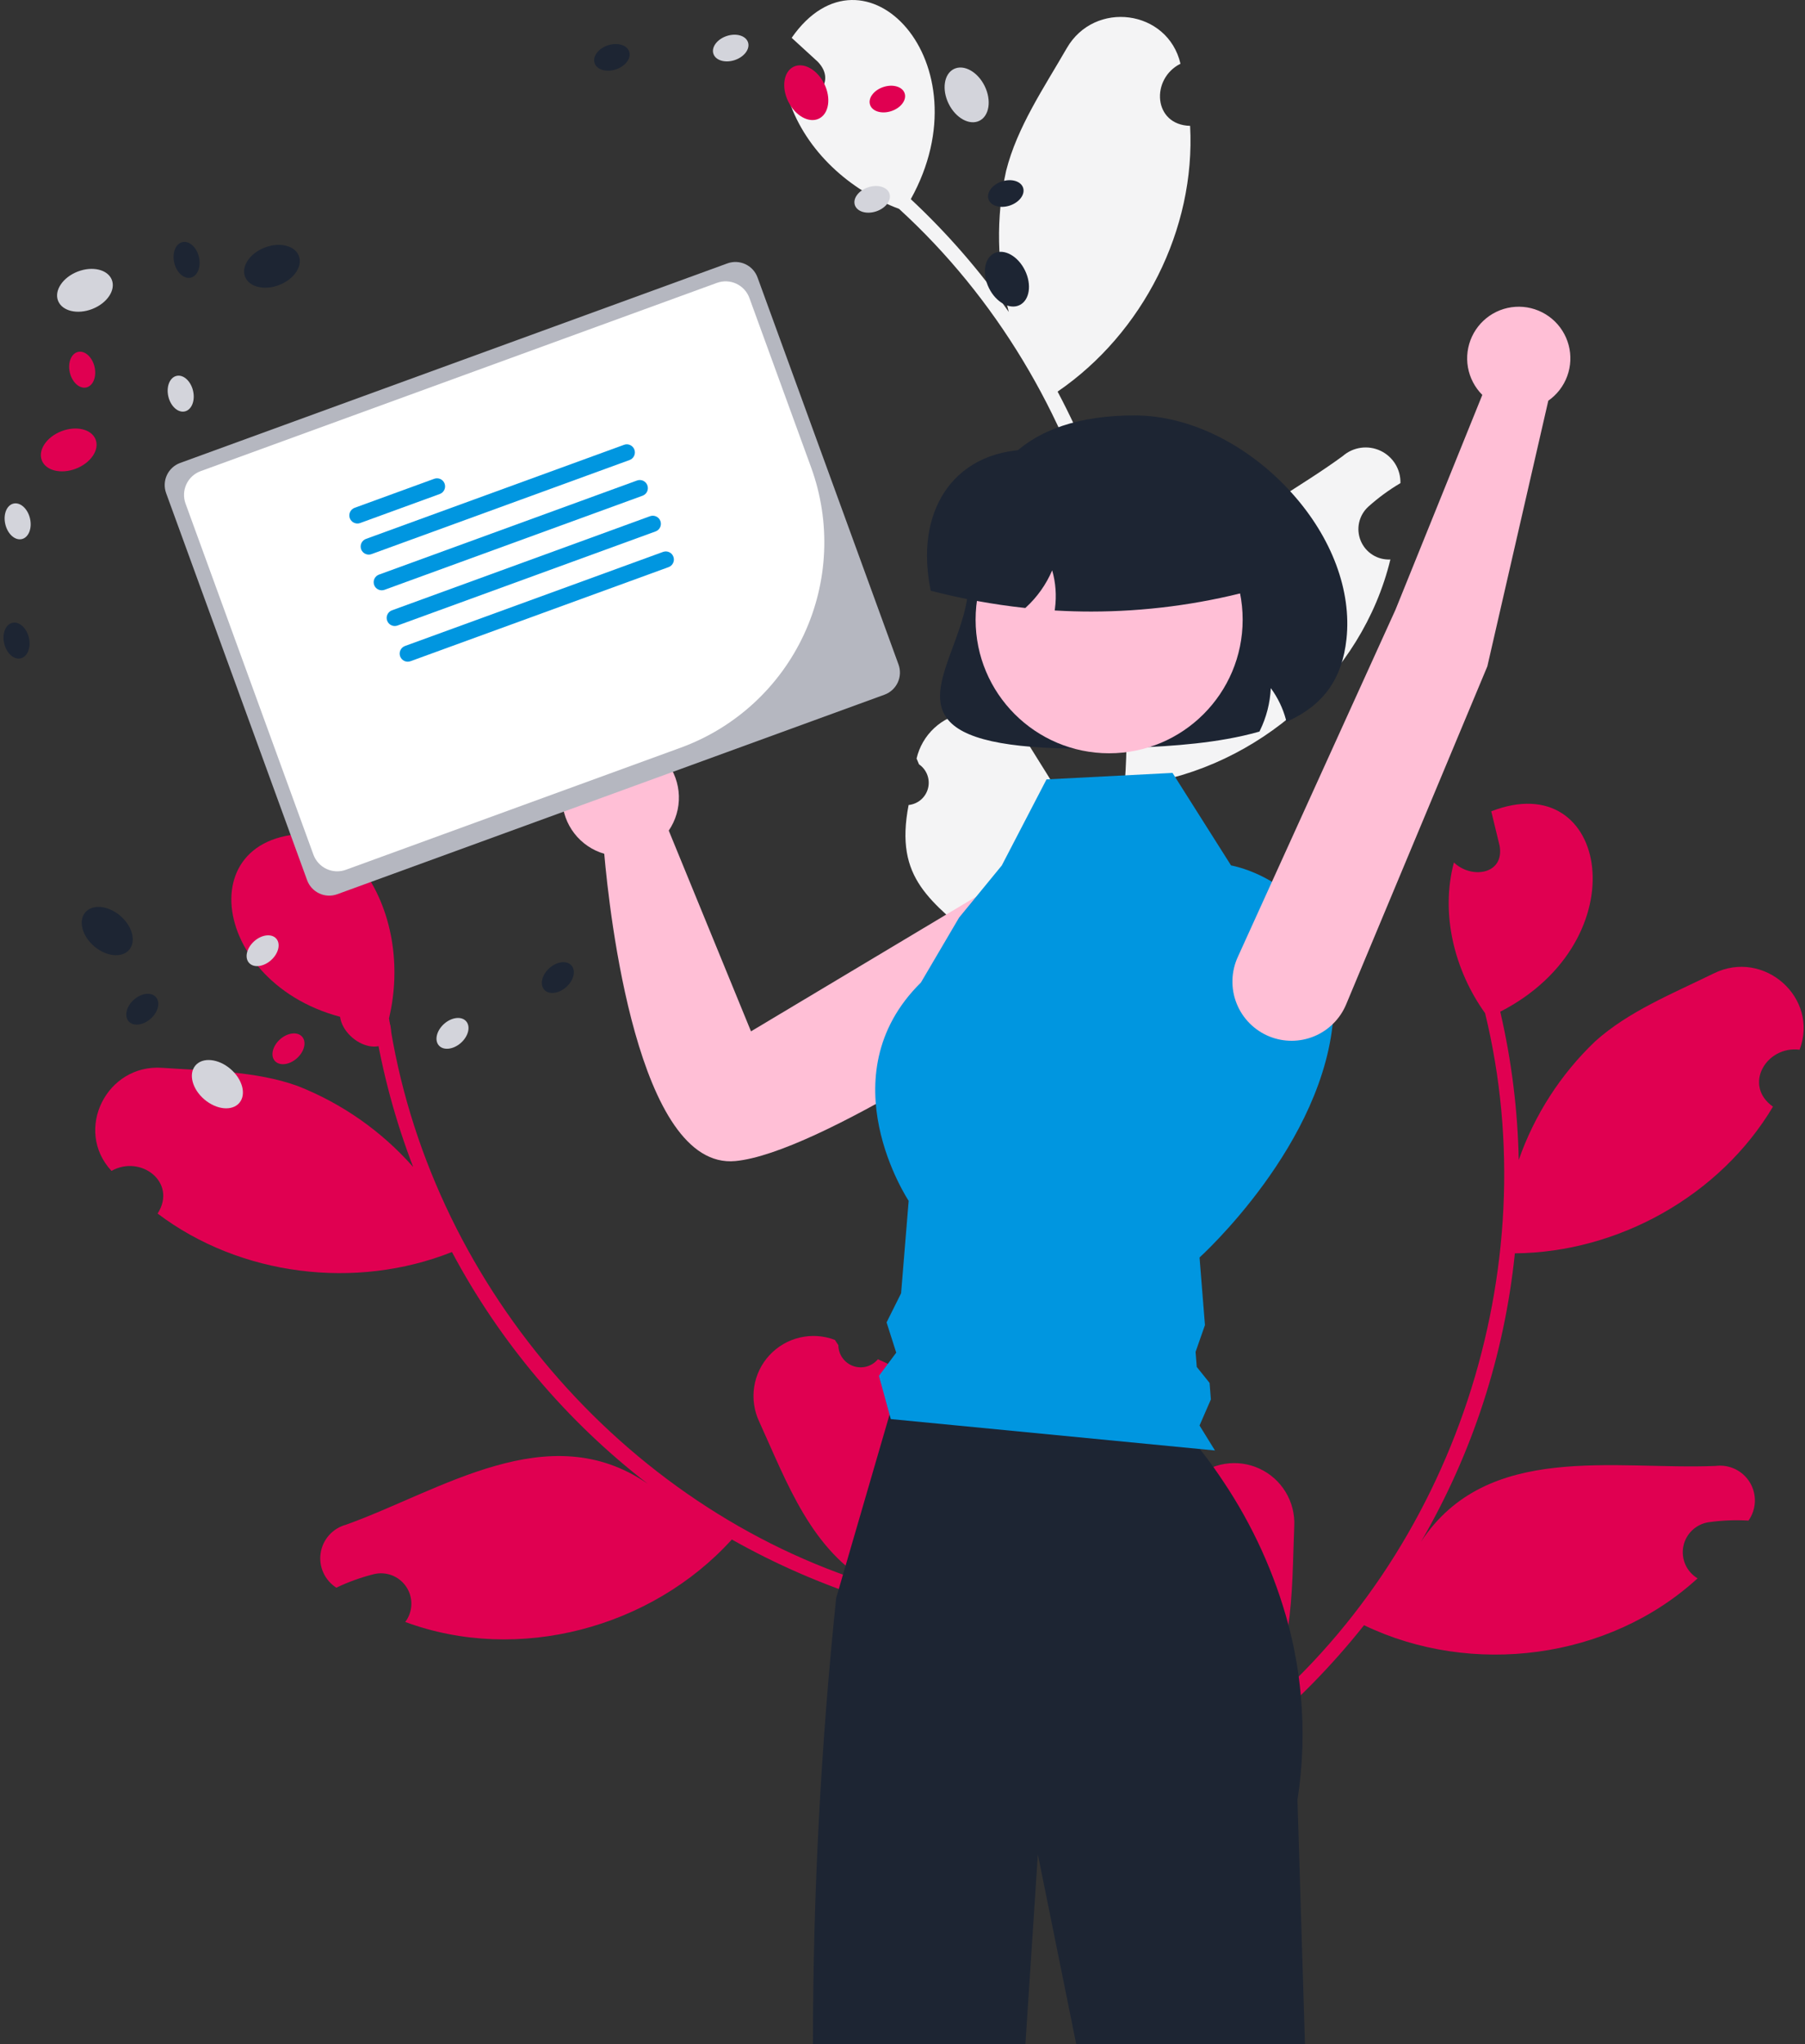 <svg width="106" height="120" viewBox="0 0 106 120" fill="none" xmlns="http://www.w3.org/2000/svg">
<rect x="0" y="0" width="106" height="120" fill="#333333" stroke="none"/>
<g clip-path="url(#clip0_750_11945)">
<path d="M68.171 88.845C68.408 88.972 68.679 89.022 68.946 88.99C69.213 88.958 69.464 88.845 69.664 88.665C69.865 88.486 70.005 88.249 70.067 87.987C70.128 87.725 70.108 87.451 70.008 87.201C70.035 87.068 70.054 86.973 70.081 86.84C70.594 86.361 71.239 86.046 71.932 85.935C72.625 85.825 73.336 85.924 73.972 86.22C74.609 86.516 75.143 86.996 75.505 87.597C75.867 88.199 76.042 88.895 76.006 89.596C75.844 93.552 76.039 97.819 73.41 101.008C85.407 91.204 90.876 74.501 87.213 59.479C85.415 56.974 84.577 53.646 85.383 50.63C86.394 51.614 88.366 51.349 88.065 49.646C87.903 48.973 87.736 48.302 87.575 47.628C94.484 44.932 96.288 55.207 88.103 59.391C88.767 62.247 89.131 65.164 89.188 68.096C90.112 65.452 91.65 63.066 93.676 61.133C95.638 59.367 98.231 58.328 100.644 57.143C103.58 55.697 106.839 58.564 105.683 61.624C103.728 61.374 102.345 63.71 104.119 64.966C101.004 70.198 95.031 73.524 88.962 73.577C88.348 79.548 86.469 85.319 83.45 90.507C87.327 84.61 94.829 86.308 100.759 86.057C101.152 86.007 101.552 86.073 101.908 86.247C102.265 86.42 102.563 86.694 102.767 87.034C102.971 87.374 103.071 87.766 103.056 88.163C103.04 88.559 102.91 88.942 102.681 89.266C101.901 89.22 101.118 89.252 100.344 89.361C99.981 89.415 99.642 89.58 99.376 89.834C99.109 90.087 98.928 90.417 98.856 90.778C98.785 91.139 98.827 91.513 98.976 91.85C99.126 92.186 99.376 92.468 99.692 92.656C94.49 97.425 86.43 98.451 80.105 95.407C78.234 97.764 76.124 99.919 73.809 101.839L64.404 97.355C64.42 97.235 64.442 97.112 64.461 96.993C65.305 97.463 66.204 97.828 67.137 98.079C66.134 94.254 65.016 92.013 68.171 88.845H68.171Z" fill="#E00051"/>
<path d="M51.554 79.795C51.382 80.002 51.151 80.151 50.891 80.222C50.632 80.293 50.357 80.283 50.103 80.192C49.85 80.102 49.631 79.935 49.475 79.716C49.319 79.496 49.235 79.235 49.233 78.966C49.158 78.853 49.104 78.771 49.029 78.658C48.373 78.408 47.657 78.36 46.974 78.519C46.29 78.678 45.669 79.038 45.191 79.553C44.713 80.067 44.4 80.713 44.291 81.407C44.183 82.1 44.283 82.811 44.581 83.447C46.223 87.049 47.652 91.075 51.289 93.036C36.481 88.482 25.116 75.077 22.844 59.782C23.564 56.784 23.085 53.385 21.201 50.896C20.636 52.189 18.709 52.688 18.346 50.997C18.242 50.313 18.144 49.628 18.04 48.943C10.624 49.053 12.828 59.249 21.986 60.036C22.448 62.932 23.212 65.771 24.264 68.508C22.411 66.408 20.087 64.778 17.482 63.753C14.999 62.857 12.205 62.873 9.524 62.686C6.259 62.455 4.322 66.339 6.547 68.737C8.263 67.768 10.425 69.41 9.256 71.242C14.114 74.913 20.901 75.74 26.541 73.499C29.361 78.797 33.278 83.433 38.031 87.098C32.216 83.1 25.908 87.503 20.322 89.507C19.939 89.61 19.594 89.821 19.329 90.117C19.064 90.412 18.891 90.778 18.831 91.17C18.77 91.562 18.825 91.963 18.989 92.324C19.152 92.685 19.418 92.991 19.752 93.204C20.457 92.867 21.194 92.602 21.952 92.411C22.309 92.323 22.685 92.349 23.027 92.483C23.37 92.618 23.662 92.855 23.864 93.162C24.067 93.469 24.169 93.832 24.157 94.2C24.146 94.567 24.021 94.923 23.799 95.216C30.415 97.671 38.266 95.58 42.977 90.375C45.597 91.852 48.364 93.052 51.233 93.956L58.252 86.256C58.192 86.15 58.126 86.045 58.063 85.942C57.458 86.695 56.763 87.372 55.994 87.957C55.48 84.036 55.671 81.539 51.554 79.795L51.554 79.795Z" fill="#E00051"/>
<path d="M53.36 47.257C53.627 47.23 53.88 47.121 54.084 46.946C54.288 46.77 54.433 46.536 54.499 46.275C54.566 46.015 54.55 45.74 54.455 45.488C54.36 45.236 54.19 45.02 53.968 44.868C53.916 44.743 53.879 44.653 53.827 44.528C53.986 43.844 54.346 43.223 54.86 42.744C55.374 42.266 56.019 41.952 56.712 41.843C57.406 41.734 58.116 41.835 58.752 42.132C59.389 42.429 59.921 42.91 60.283 43.512C62.353 46.886 64.894 50.32 64.489 54.432C68.982 39.604 64.212 22.688 52.797 12.261C49.908 11.183 47.357 8.888 46.345 5.935C47.733 6.188 49.223 4.869 48.023 3.623C47.513 3.154 47 2.69 46.491 2.221C50.723 -3.87 57.949 3.654 53.487 11.691C55.63 13.691 57.558 15.911 59.24 18.312C58.534 15.602 58.48 12.764 59.085 10.03C59.728 7.469 61.302 5.161 62.645 2.832C64.276 -0.006 68.579 0.556 69.325 3.741C67.563 4.624 67.718 7.335 69.89 7.388C70.221 13.469 67.116 19.561 62.108 22.989C64.927 28.288 66.584 34.127 66.969 40.117C66.901 33.06 74.076 30.285 78.858 26.77C79.157 26.509 79.525 26.342 79.918 26.287C80.311 26.232 80.711 26.293 81.07 26.462C81.428 26.63 81.73 26.9 81.939 27.237C82.147 27.575 82.252 27.966 82.242 28.362C81.569 28.759 80.937 29.222 80.356 29.744C80.084 29.992 79.895 30.317 79.815 30.677C79.736 31.036 79.769 31.411 79.911 31.75C80.053 32.09 80.296 32.377 80.608 32.573C80.919 32.769 81.283 32.863 81.651 32.844C79.992 39.703 73.872 45.049 66.925 46.05C66.686 49.049 66.135 52.015 65.283 54.9L54.977 56.422C54.923 56.313 54.872 56.2 54.822 56.09C55.785 56.01 56.734 55.811 57.649 55.499C54.684 52.883 52.507 51.647 53.359 47.257L53.36 47.257Z" fill="#F4F4F5"/>
<path d="M63.726 43.952C59.034 43.952 56.489 43.379 55.6 42.155C54.816 41.075 55.342 39.649 55.95 37.999C56.388 36.813 56.884 35.469 56.884 34.139C56.884 27.668 60.164 24.387 66.634 24.387C69.853 24.387 73.309 26.097 75.88 28.962C78.216 31.566 79.38 34.683 79.073 37.513C78.822 39.835 77.741 41.361 75.674 42.318L75.553 42.373L75.518 42.245C75.34 41.579 75.038 40.952 74.628 40.397C74.588 41.268 74.368 42.121 73.983 42.902L73.961 42.947L73.913 42.96C71.573 43.627 68.796 43.808 66.638 43.89C65.588 43.931 64.617 43.952 63.726 43.952Z" fill="#1D2533"/>
<path d="M65.004 52.967C64.824 52.439 64.521 51.96 64.119 51.572C63.718 51.184 63.229 50.898 62.695 50.736C62.16 50.575 61.595 50.543 61.046 50.644C60.496 50.745 59.979 50.975 59.537 51.316L44.103 60.545L39.273 48.759C39.681 48.161 39.889 47.448 39.868 46.724C39.846 46 39.595 45.301 39.152 44.728C38.708 44.156 38.095 43.738 37.399 43.535C36.704 43.333 35.962 43.355 35.281 43.601C34.599 43.846 34.012 44.3 33.605 44.899C33.198 45.498 32.991 46.211 33.013 46.935C33.036 47.659 33.288 48.358 33.732 48.93C34.176 49.502 34.789 49.919 35.485 50.121C35.783 53.52 37.437 68.711 43.192 68.159C48.029 67.694 60.042 59.693 63.773 56.918C64.37 56.475 64.811 55.853 65.032 55.143C65.253 54.433 65.243 53.671 65.004 52.967Z" fill="#FFBFD6"/>
<path d="M76.635 119.999H63.202L60.949 108.859L60.218 119.999H47.74C47.745 111.25 48.201 102.508 49.105 93.807L49.26 93.281L49.504 92.438L49.659 91.909L52.241 83.04L52.445 82.336H67.994C68.889 83.177 69.714 84.088 70.462 85.062C70.715 85.385 70.979 85.734 71.251 86.111C71.439 86.378 71.634 86.658 71.829 86.952C73.561 89.532 74.856 92.38 75.662 95.381V95.383C75.799 95.897 75.919 96.422 76.025 96.959V96.962C76.119 97.439 76.202 97.923 76.267 98.419C76.316 98.78 76.359 99.145 76.39 99.515C76.577 101.564 76.512 103.629 76.195 105.662L76.635 119.999Z" fill="#1D2533"/>
<path d="M5.414 18.141C6.286 17.803 6.803 17.038 6.568 16.431C6.333 15.824 5.435 15.605 4.563 15.943C3.691 16.281 3.174 17.047 3.409 17.654C3.644 18.261 4.541 18.479 5.414 18.141Z" fill="#D3D4DB"/>
<path d="M16.397 16.731C17.269 16.393 17.786 15.627 17.551 15.02C17.316 14.414 16.419 14.195 15.546 14.533C14.674 14.871 14.157 15.637 14.392 16.244C14.627 16.851 15.525 17.069 16.397 16.731Z" fill="#1D2533"/>
<path d="M4.461 27.512C5.333 27.174 5.85 26.409 5.615 25.802C5.38 25.195 4.482 24.977 3.61 25.314C2.737 25.652 2.221 26.418 2.456 27.025C2.691 27.632 3.588 27.85 4.461 27.512Z" fill="#E00051"/>
<path d="M1.283 31.647C1.683 31.552 1.897 31.009 1.761 30.433C1.625 29.858 1.19 29.468 0.79 29.563C0.39 29.658 0.176 30.201 0.312 30.776C0.448 31.352 0.883 31.741 1.283 31.647Z" fill="#D3D4DB"/>
<path d="M1.218 38.647C1.618 38.552 1.832 38.009 1.696 37.433C1.56 36.858 1.125 36.468 0.725 36.563C0.324 36.658 0.11 37.201 0.247 37.776C0.383 38.352 0.818 38.741 1.218 38.647Z" fill="#1D2533"/>
<path d="M10.858 24.151C11.259 24.056 11.473 23.512 11.336 22.937C11.2 22.362 10.765 21.972 10.365 22.067C9.965 22.162 9.751 22.705 9.887 23.28C10.023 23.855 10.458 24.245 10.858 24.151Z" fill="#D3D4DB"/>
<path d="M5.073 22.744C5.473 22.649 5.687 22.106 5.551 21.531C5.415 20.955 4.98 20.566 4.58 20.66C4.18 20.755 3.966 21.299 4.102 21.874C4.238 22.449 4.673 22.839 5.073 22.744Z" fill="#E00051"/>
<path d="M11.204 16.299C11.604 16.204 11.818 15.661 11.682 15.085C11.546 14.51 11.111 14.12 10.711 14.215C10.311 14.31 10.097 14.853 10.233 15.429C10.369 16.004 10.804 16.394 11.204 16.299Z" fill="#1D2533"/>
<path d="M14.056 64.744C14.478 64.248 14.242 63.355 13.53 62.749C12.818 62.142 11.898 62.052 11.477 62.548C11.055 63.044 11.29 63.937 12.003 64.543C12.715 65.15 13.634 65.24 14.056 64.744Z" fill="#D3D4DB"/>
<path d="M7.587 55.756C8.009 55.26 7.774 54.367 7.061 53.76C6.349 53.154 5.43 53.064 5.008 53.56C4.586 54.055 4.822 54.949 5.534 55.555C6.246 56.161 7.166 56.251 7.587 55.756Z" fill="#1D2533"/>
<path d="M22.75 61.119C23.172 60.623 22.937 59.73 22.224 59.124C21.512 58.517 20.593 58.427 20.171 58.923C19.749 59.419 19.985 60.312 20.697 60.918C21.409 61.525 22.329 61.615 22.75 61.119Z" fill="#E00051"/>
<path d="M27.07 61.219C27.511 60.825 27.646 60.257 27.372 59.95C27.099 59.643 26.519 59.714 26.078 60.107C25.637 60.501 25.501 61.069 25.775 61.376C26.049 61.683 26.629 61.612 27.07 61.219Z" fill="#D3D4DB"/>
<path d="M33.255 57.943C33.696 57.55 33.832 56.982 33.558 56.675C33.284 56.368 32.705 56.438 32.264 56.832C31.822 57.226 31.687 57.794 31.961 58.101C32.235 58.407 32.814 58.337 33.255 57.943Z" fill="#1D2533"/>
<path d="M15.918 56.367C16.359 55.973 16.495 55.405 16.221 55.099C15.947 54.792 15.368 54.862 14.927 55.256C14.486 55.65 14.35 56.218 14.624 56.524C14.898 56.831 15.477 56.761 15.918 56.367Z" fill="#D3D4DB"/>
<path d="M17.437 62.125C17.878 61.731 18.014 61.163 17.74 60.856C17.466 60.55 16.886 60.62 16.445 61.014C16.004 61.407 15.868 61.975 16.142 62.282C16.416 62.589 16.996 62.519 17.437 62.125Z" fill="#E00051"/>
<path d="M8.851 59.801C9.292 59.407 9.428 58.839 9.154 58.532C8.88 58.225 8.3 58.296 7.859 58.689C7.418 59.083 7.283 59.651 7.556 59.958C7.83 60.265 8.41 60.194 8.851 59.801Z" fill="#1D2533"/>
<path d="M57.515 7.091C58.099 6.803 58.238 5.89 57.825 5.05C57.412 4.211 56.604 3.763 56.02 4.05C55.436 4.337 55.298 5.251 55.71 6.09C56.123 6.93 56.931 7.378 57.515 7.091Z" fill="#D3D4DB"/>
<path d="M59.88 17.909C60.464 17.622 60.603 16.708 60.19 15.869C59.777 15.029 58.969 14.581 58.385 14.869C57.801 15.156 57.663 16.069 58.076 16.909C58.488 17.748 59.297 18.196 59.88 17.909Z" fill="#1D2533"/>
<path d="M48.096 6.962C48.68 6.674 48.819 5.761 48.406 4.921C47.993 4.082 47.185 3.634 46.601 3.921C46.017 4.209 45.879 5.122 46.291 5.962C46.704 6.801 47.512 7.249 48.096 6.962Z" fill="#E00051"/>
<path d="M43.146 3.528C43.707 3.342 44.057 2.875 43.928 2.484C43.798 2.094 43.238 1.928 42.677 2.114C42.116 2.3 41.766 2.768 41.895 3.158C42.025 3.549 42.585 3.714 43.146 3.528Z" fill="#D3D4DB"/>
<path d="M36.168 4.075C36.73 3.889 37.08 3.422 36.95 3.031C36.821 2.641 36.261 2.475 35.7 2.661C35.139 2.847 34.788 3.315 34.918 3.705C35.047 4.095 35.607 4.261 36.168 4.075Z" fill="#1D2533"/>
<path d="M51.453 12.409C52.014 12.223 52.364 11.756 52.234 11.365C52.105 10.975 51.545 10.809 50.984 10.995C50.423 11.181 50.073 11.649 50.202 12.039C50.332 12.429 50.891 12.595 51.453 12.409Z" fill="#D3D4DB"/>
<path d="M52.345 6.522C52.906 6.336 53.256 5.869 53.127 5.478C52.997 5.088 52.438 4.922 51.876 5.108C51.315 5.294 50.965 5.762 51.095 6.152C51.224 6.543 51.784 6.708 52.345 6.522Z" fill="#E00051"/>
<path d="M59.301 12.067C59.862 11.881 60.212 11.414 60.083 11.023C59.953 10.633 59.394 10.467 58.833 10.653C58.271 10.839 57.921 11.307 58.051 11.697C58.18 12.088 58.74 12.253 59.301 12.067Z" fill="#1D2533"/>
<path d="M61.457 45.754L68.857 45.373L72.294 50.805C72.294 50.805 78.761 51.887 78.313 59.509C77.865 67.131 70.444 73.82 70.444 73.82L70.762 77.789L70.211 79.363L70.281 80.247L71.033 81.183L71.11 82.152L70.444 83.684L71.35 85.15L52.312 83.306L51.616 80.769L52.632 79.407L52.065 77.631L52.917 75.922L53.362 70.494C53.362 70.494 48.497 63.184 54.082 57.678L56.323 53.867L58.831 50.807L61.457 45.754Z" fill="#0096E0"/>
<path d="M65.135 44.221C69.465 44.221 72.976 40.709 72.976 36.378C72.976 32.047 69.465 28.535 65.135 28.535C60.804 28.535 57.293 32.047 57.293 36.378C57.293 40.709 60.804 44.221 65.135 44.221Z" fill="#FFBFD6"/>
<path d="M64.085 35.901C63.409 35.901 62.734 35.882 62.059 35.844L61.938 35.837L61.954 35.718C62.053 34.969 61.998 34.208 61.79 33.482C61.437 34.309 60.911 35.051 60.249 35.658L60.212 35.692L60.161 35.687C58.328 35.486 56.512 35.155 54.726 34.696L54.657 34.678L54.644 34.609C54.51 33.954 54.441 33.287 54.438 32.618C54.438 30.53 55.194 28.772 56.569 27.669C58.066 26.468 60.21 26.099 62.611 26.628H70.287C71.13 26.629 71.94 26.965 72.536 27.562C73.133 28.159 73.469 28.968 73.469 29.812V34.673L73.386 34.695C70.35 35.493 67.224 35.899 64.085 35.901Z" fill="#1D2533"/>
<path d="M10.579 27.177C10.235 27.302 9.956 27.559 9.801 27.891C9.647 28.223 9.63 28.602 9.755 28.946L18.035 51.671C18.161 52.015 18.418 52.294 18.75 52.449C19.081 52.604 19.461 52.62 19.805 52.495L51.943 40.781C52.286 40.655 52.566 40.398 52.721 40.066C52.875 39.735 52.892 39.355 52.767 39.011L44.486 16.286C44.361 15.942 44.104 15.663 43.772 15.508C43.441 15.354 43.061 15.337 42.717 15.462L10.579 27.177Z" fill="#B5B7C0"/>
<path d="M39.982 43.89L20.31 51.061C19.94 51.195 19.532 51.177 19.175 51.011C18.818 50.844 18.542 50.543 18.406 50.173L10.896 29.562C10.761 29.192 10.779 28.784 10.946 28.426C11.112 28.069 11.413 27.793 11.783 27.658L42.105 16.605C42.475 16.471 42.884 16.488 43.241 16.655C43.598 16.821 43.874 17.122 44.009 17.492L47.638 27.451C48.798 30.647 48.644 34.172 47.209 37.254C45.774 40.336 43.175 42.722 39.982 43.89Z" fill="white"/>
<path d="M25.826 29L21.151 30.704C21.093 30.725 21.031 30.735 20.968 30.732C20.906 30.729 20.845 30.714 20.788 30.688C20.732 30.662 20.681 30.625 20.639 30.578C20.596 30.532 20.564 30.479 20.542 30.42C20.521 30.361 20.511 30.299 20.514 30.237C20.517 30.174 20.532 30.113 20.558 30.057C20.584 30 20.622 29.949 20.668 29.907C20.714 29.865 20.767 29.832 20.826 29.811L25.501 28.107C25.619 28.064 25.75 28.069 25.864 28.123C25.978 28.176 26.067 28.272 26.11 28.391C26.153 28.509 26.148 28.64 26.094 28.754C26.041 28.868 25.945 28.957 25.826 29H25.826Z" fill="#0096E0"/>
<path d="M36.972 27.006L21.818 32.529C21.759 32.551 21.697 32.561 21.635 32.558C21.572 32.555 21.511 32.54 21.454 32.514C21.398 32.488 21.347 32.45 21.305 32.404C21.262 32.358 21.23 32.304 21.208 32.246C21.187 32.187 21.177 32.125 21.18 32.062C21.183 32 21.198 31.939 21.224 31.882C21.251 31.826 21.288 31.775 21.334 31.733C21.38 31.69 21.434 31.658 21.493 31.636L36.647 26.113C36.705 26.091 36.767 26.082 36.83 26.084C36.892 26.087 36.953 26.102 37.01 26.128C37.066 26.155 37.117 26.192 37.16 26.238C37.202 26.284 37.234 26.338 37.256 26.396C37.277 26.455 37.287 26.517 37.284 26.58C37.281 26.642 37.266 26.703 37.24 26.76C37.214 26.816 37.176 26.867 37.13 26.909C37.084 26.952 37.031 26.984 36.972 27.006Z" fill="#0096E0"/>
<path d="M37.735 29.101L22.581 34.625C22.523 34.646 22.46 34.656 22.398 34.653C22.336 34.651 22.274 34.636 22.218 34.609C22.161 34.583 22.11 34.546 22.068 34.5C22.026 34.454 21.993 34.4 21.972 34.341C21.951 34.282 21.941 34.22 21.944 34.158C21.947 34.096 21.961 34.034 21.988 33.978C22.014 33.921 22.051 33.87 22.097 33.828C22.143 33.786 22.197 33.753 22.256 33.732L37.41 28.208C37.528 28.165 37.659 28.171 37.773 28.224C37.887 28.277 37.975 28.374 38.018 28.492C38.061 28.61 38.056 28.741 38.003 28.855C37.95 28.97 37.853 29.058 37.735 29.101Z" fill="#0096E0"/>
<path d="M38.499 31.197L23.345 36.721C23.287 36.742 23.224 36.752 23.162 36.749C23.1 36.747 23.038 36.732 22.982 36.705C22.925 36.679 22.874 36.642 22.832 36.596C22.79 36.55 22.757 36.496 22.736 36.437C22.714 36.379 22.705 36.316 22.707 36.254C22.71 36.191 22.725 36.13 22.752 36.074C22.778 36.017 22.815 35.966 22.861 35.924C22.907 35.882 22.961 35.849 23.02 35.828L38.174 30.304C38.233 30.283 38.295 30.273 38.357 30.276C38.419 30.279 38.481 30.294 38.537 30.32C38.594 30.346 38.645 30.383 38.687 30.429C38.729 30.475 38.762 30.529 38.783 30.588C38.804 30.646 38.814 30.709 38.811 30.771C38.809 30.834 38.794 30.895 38.767 30.951C38.741 31.008 38.704 31.059 38.658 31.101C38.612 31.143 38.558 31.176 38.499 31.197Z" fill="#0096E0"/>
<path d="M39.263 33.293L24.108 38.816C23.99 38.86 23.859 38.854 23.745 38.801C23.631 38.748 23.543 38.651 23.499 38.533C23.456 38.414 23.462 38.284 23.515 38.169C23.568 38.055 23.665 37.967 23.783 37.923L38.937 32.4C38.996 32.379 39.058 32.369 39.12 32.371C39.183 32.374 39.244 32.389 39.3 32.416C39.357 32.442 39.408 32.479 39.45 32.525C39.492 32.571 39.525 32.625 39.546 32.684C39.568 32.742 39.577 32.804 39.575 32.867C39.572 32.929 39.557 32.99 39.531 33.047C39.504 33.103 39.467 33.154 39.421 33.197C39.375 33.239 39.321 33.271 39.263 33.293H39.263Z" fill="#0096E0"/>
<path d="M87.346 39.116L79.049 58.974C78.695 59.814 78.025 60.481 77.183 60.832C76.342 61.182 75.396 61.188 74.55 60.847C74.113 60.671 73.716 60.407 73.384 60.072C73.051 59.738 72.791 59.339 72.618 58.9C72.444 58.461 72.362 57.992 72.377 57.52C72.391 57.049 72.501 56.585 72.7 56.158L81.951 35.794L87.05 23.184C86.61 22.744 86.315 22.18 86.206 21.567C86.098 20.954 86.18 20.322 86.443 19.758C86.706 19.194 87.136 18.724 87.674 18.412C88.213 18.101 88.835 17.963 89.455 18.017C90.075 18.072 90.663 18.316 91.14 18.716C91.617 19.116 91.958 19.654 92.119 20.255C92.28 20.857 92.251 21.493 92.038 22.077C91.824 22.662 91.436 23.167 90.925 23.523L87.346 39.116Z" fill="#FFBFD6"/>
</g>
<defs>
<clipPath id="clip0_750_11945">
<rect width="105.979" height="120" fill="white"/>
</clipPath>
</defs>
</svg>
